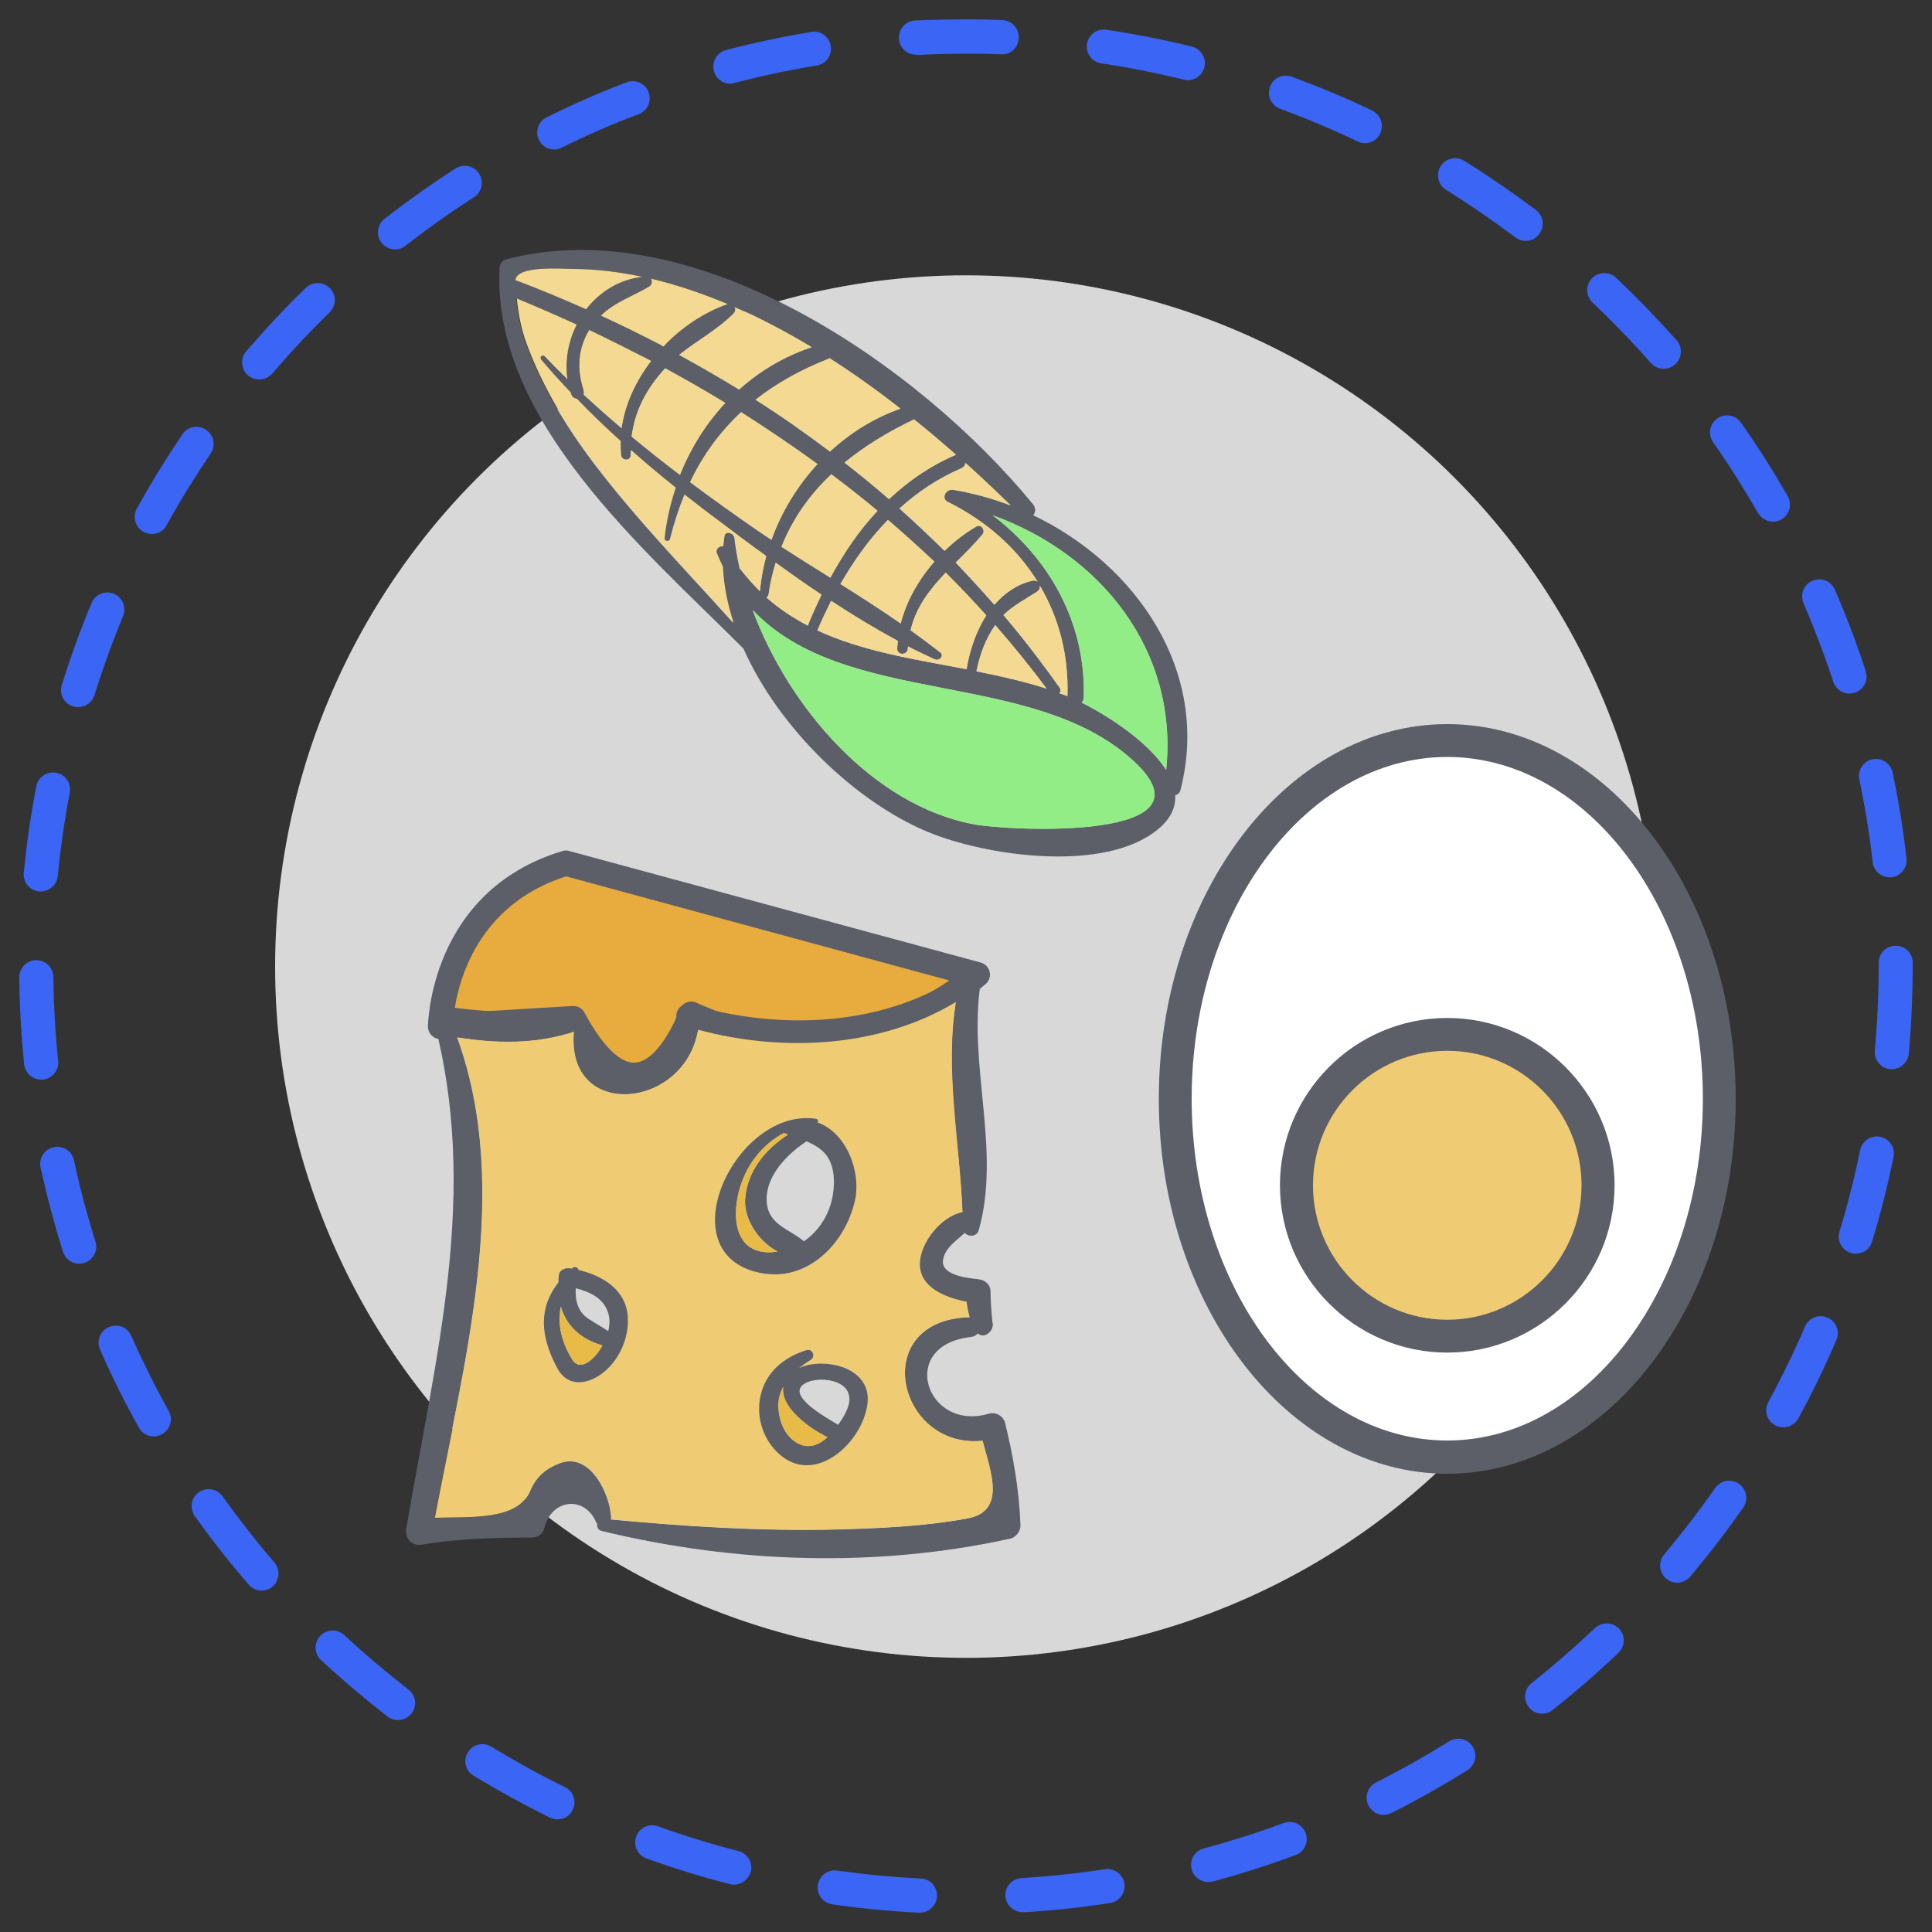 <?xml version="1.0" encoding="utf-8"?>
<!-- Generator: Adobe Illustrator 23.1.0, SVG Export Plug-In . SVG Version: 6.00 Build 0)  -->
<svg version="1.1" id="Capa_1" xmlns="http://www.w3.org/2000/svg" xmlns:xlink="http://www.w3.org/1999/xlink" x="0px" y="0px"
	 viewBox="0 0 100 100" style="enable-background:new 0 0 100 100;" xml:space="preserve">
<rect x="0" y="0" width="100" height="100" fill="#333333" stroke="none"/>
<style type="text/css">
	.st0{fill:#3B65F5;}
	.st1{fill:#D8D8D8;}
	.st2{fill:#E8AB3E;}
	.st3{fill:#5C5F68;}
	.st4{fill:#EFCC73;}
	.st5{fill:#E8BA48;}
	.st6{fill:#93ED87;}
	.st7{fill:#F3D991;}
	.st8{fill:#FFFFFF;}
</style>
<g>
	<g>
		<g>
			<g>
				<path class="st0" d="M47.61,99c-0.01,0-0.03,0-0.04,0c-1.5-0.07-3.01-0.22-4.49-0.43c-0.48-0.07-0.82-0.52-0.75-1
					s0.52-0.82,1-0.75c1.43,0.2,2.88,0.34,4.33,0.41c0.49,0.02,0.86,0.44,0.84,0.93C48.47,98.63,48.08,99,47.61,99z M52.92,98.97
					c-0.46,0-0.85-0.36-0.88-0.83c-0.03-0.49,0.34-0.9,0.83-0.93c1.44-0.09,2.9-0.24,4.32-0.46c0.48-0.07,0.93,0.26,1.01,0.74
					c0.07,0.48-0.26,0.93-0.74,1.01c-1.48,0.23-2.99,0.39-4.48,0.48C52.96,98.97,52.94,98.97,52.92,98.97z M37.99,97.55
					c-0.07,0-0.15-0.01-0.22-0.03c-1.45-0.37-2.9-0.82-4.31-1.33c-0.46-0.16-0.7-0.67-0.53-1.13c0.16-0.46,0.67-0.7,1.13-0.53
					c1.36,0.49,2.76,0.92,4.16,1.28c0.47,0.12,0.76,0.6,0.64,1.08C38.74,97.28,38.38,97.55,37.99,97.55z M62.53,97.41
					c-0.39,0-0.75-0.26-0.85-0.65c-0.13-0.47,0.15-0.96,0.62-1.08c1.4-0.38,2.79-0.82,4.14-1.32c0.46-0.17,0.97,0.06,1.14,0.52
					c0.17,0.46-0.06,0.97-0.52,1.14c-1.4,0.52-2.85,0.98-4.3,1.37C62.68,97.4,62.61,97.41,62.53,97.41z M28.86,94.17
					c-0.13,0-0.26-0.03-0.39-0.09c-1.34-0.66-2.67-1.39-3.96-2.17c-0.42-0.25-0.55-0.8-0.29-1.21c0.25-0.42,0.8-0.55,1.21-0.29
					c1.24,0.75,2.52,1.46,3.81,2.09c0.44,0.21,0.62,0.74,0.4,1.18C29.5,93.99,29.19,94.17,28.86,94.17z M71.62,93.94
					c-0.32,0-0.63-0.18-0.79-0.49c-0.22-0.44-0.04-0.97,0.39-1.19c1.29-0.65,2.57-1.37,3.79-2.13c0.42-0.26,0.96-0.13,1.22,0.28
					c0.26,0.41,0.13,0.96-0.28,1.22c-1.27,0.79-2.59,1.54-3.93,2.21C71.89,93.9,71.75,93.94,71.62,93.94z M20.6,89.03
					c-0.19,0-0.38-0.06-0.54-0.18c-1.18-0.92-2.34-1.9-3.44-2.92c-0.36-0.33-0.38-0.89-0.05-1.25c0.33-0.36,0.89-0.38,1.25-0.05
					c1.06,0.99,2.18,1.93,3.32,2.82c0.39,0.3,0.46,0.85,0.16,1.24C21.12,88.91,20.86,89.03,20.6,89.03z M79.82,88.7
					c-0.26,0-0.52-0.11-0.69-0.34c-0.3-0.38-0.24-0.94,0.14-1.24c1.13-0.9,2.24-1.86,3.28-2.85c0.35-0.33,0.91-0.32,1.25,0.03
					c0.34,0.35,0.32,0.91-0.03,1.25c-1.08,1.03-2.23,2.03-3.41,2.96C80.21,88.64,80.01,88.7,79.82,88.7z M13.54,82.33
					c-0.25,0-0.49-0.1-0.67-0.31c-0.98-1.14-1.92-2.33-2.79-3.55c-0.28-0.4-0.19-0.95,0.21-1.23c0.4-0.28,0.95-0.19,1.23,0.21
					c0.84,1.17,1.74,2.33,2.68,3.42c0.32,0.37,0.28,0.93-0.09,1.25C13.94,82.26,13.74,82.33,13.54,82.33z M86.81,81.92
					c-0.2,0-0.4-0.07-0.57-0.21c-0.37-0.31-0.42-0.87-0.11-1.24c0.93-1.11,1.82-2.27,2.65-3.45c0.28-0.4,0.83-0.5,1.23-0.22
					c0.4,0.28,0.5,0.83,0.22,1.23c-0.86,1.23-1.78,2.43-2.75,3.58C87.31,81.81,87.06,81.92,86.81,81.92z M7.96,74.35
					c-0.31,0-0.61-0.16-0.77-0.45c-0.73-1.31-1.41-2.67-2.01-4.04c-0.2-0.45,0-0.97,0.45-1.17c0.45-0.2,0.97,0,1.16,0.45
					c0.59,1.32,1.24,2.63,1.94,3.89c0.24,0.43,0.09,0.96-0.34,1.2C8.25,74.31,8.1,74.35,7.96,74.35z M92.3,73.88
					c-0.14,0-0.29-0.03-0.42-0.11c-0.43-0.23-0.59-0.77-0.35-1.2c0.69-1.27,1.33-2.59,1.9-3.91c0.19-0.45,0.71-0.66,1.16-0.46
					c0.45,0.19,0.66,0.71,0.46,1.16c-0.59,1.38-1.25,2.74-1.97,4.06C92.92,73.71,92.61,73.88,92.3,73.88z M4.1,65.41
					c-0.38,0-0.72-0.24-0.84-0.62c-0.45-1.43-0.84-2.9-1.16-4.36c-0.1-0.48,0.2-0.95,0.68-1.05c0.48-0.11,0.95,0.2,1.05,0.68
					c0.3,1.41,0.68,2.83,1.11,4.2c0.15,0.46-0.11,0.96-0.58,1.11C4.28,65.4,4.19,65.41,4.1,65.41z M96.06,64.89
					c-0.08,0-0.17-0.01-0.26-0.04c-0.47-0.14-0.73-0.63-0.59-1.1c0.42-1.38,0.78-2.8,1.07-4.22c0.1-0.48,0.57-0.79,1.04-0.69
					c0.48,0.1,0.79,0.56,0.69,1.04c-0.3,1.47-0.67,2.94-1.11,4.38C96.79,64.65,96.44,64.89,96.06,64.89z M2.13,55.88
					c-0.45,0-0.83-0.34-0.88-0.79c-0.15-1.48-0.24-3-0.25-4.5c-0.01-0.49,0.39-0.89,0.87-0.89c0,0,0.01,0,0.01,0
					c0.48,0,0.88,0.39,0.88,0.87c0.02,1.45,0.1,2.91,0.25,4.34c0.05,0.48-0.3,0.92-0.79,0.97C2.19,55.88,2.16,55.88,2.13,55.88z
					 M97.92,55.34c-0.03,0-0.05,0-0.08,0c-0.49-0.04-0.84-0.47-0.8-0.96c0.13-1.44,0.2-2.9,0.2-4.35l0-0.2
					c0-0.49,0.39-0.88,0.88-0.88S99,49.34,99,49.83l0,0.19c0,1.51-0.07,3.03-0.2,4.52C98.75,54.99,98.37,55.34,97.92,55.34z
					 M2.11,46.14c-0.03,0-0.06,0-0.09,0c-0.49-0.05-0.84-0.48-0.79-0.97c0.15-1.5,0.36-3,0.65-4.47c0.09-0.48,0.55-0.79,1.03-0.7
					c0.48,0.09,0.79,0.55,0.7,1.03c-0.27,1.41-0.48,2.86-0.62,4.3C2.95,45.8,2.56,46.14,2.11,46.14z M97.81,45.41
					c-0.44,0-0.83-0.33-0.88-0.78c-0.16-1.44-0.4-2.88-0.69-4.29c-0.1-0.48,0.21-0.95,0.68-1.04c0.47-0.1,0.94,0.21,1.04,0.68
					c0.31,1.46,0.55,2.96,0.72,4.45c0.06,0.48-0.29,0.92-0.78,0.98C97.87,45.4,97.84,45.41,97.81,45.41z M4.04,36.6
					c-0.09,0-0.18-0.01-0.26-0.04c-0.47-0.14-0.73-0.64-0.58-1.11c0.45-1.43,0.96-2.86,1.54-4.24c0.19-0.45,0.7-0.66,1.15-0.48
					c0.45,0.19,0.66,0.7,0.48,1.16c-0.55,1.33-1.05,2.71-1.48,4.09C4.77,36.36,4.42,36.6,4.04,36.6z M95.73,35.9
					c-0.37,0-0.72-0.24-0.84-0.61c-0.45-1.37-0.97-2.74-1.54-4.07c-0.19-0.45,0.01-0.97,0.46-1.16c0.45-0.19,0.97,0.01,1.16,0.46
					c0.6,1.38,1.14,2.8,1.6,4.22c0.15,0.46-0.1,0.96-0.56,1.11C95.91,35.88,95.82,35.9,95.73,35.9z M7.86,27.64
					c-0.14,0-0.29-0.04-0.43-0.11c-0.43-0.24-0.58-0.77-0.35-1.2c0.72-1.31,1.52-2.6,2.36-3.85c0.27-0.4,0.82-0.51,1.23-0.23
					c0.4,0.27,0.51,0.82,0.23,1.23c-0.81,1.2-1.58,2.44-2.28,3.71C8.48,27.48,8.17,27.64,7.86,27.64z M91.77,27
					c-0.31,0-0.6-0.16-0.77-0.44c-0.72-1.25-1.5-2.49-2.33-3.67c-0.28-0.4-0.18-0.95,0.21-1.23c0.4-0.28,0.95-0.18,1.23,0.21
					c0.86,1.23,1.68,2.51,2.42,3.81c0.24,0.42,0.1,0.96-0.33,1.21C92.07,26.97,91.92,27,91.77,27z M13.41,19.64
					c-0.2,0-0.41-0.07-0.57-0.21c-0.37-0.32-0.41-0.87-0.1-1.24c0.98-1.14,2.01-2.25,3.09-3.29c0.35-0.34,0.91-0.33,1.25,0.02
					c0.34,0.35,0.33,0.91-0.02,1.25c-1.03,1-2.03,2.07-2.97,3.17C13.91,19.54,13.66,19.64,13.41,19.64z M86.11,19.09
					c-0.24,0-0.49-0.1-0.66-0.3c-0.96-1.09-1.98-2.14-3.02-3.13c-0.35-0.33-0.37-0.89-0.04-1.25c0.34-0.35,0.89-0.37,1.25-0.04
					c1.08,1.02,2.14,2.12,3.14,3.24c0.32,0.37,0.29,0.92-0.08,1.25C86.52,19.02,86.32,19.09,86.11,19.09z M20.45,12.91
					c-0.26,0-0.52-0.12-0.7-0.34c-0.3-0.38-0.23-0.94,0.15-1.24c1.18-0.92,2.42-1.8,3.68-2.61C24,8.46,24.54,8.58,24.8,8.99
					c0.26,0.41,0.14,0.96-0.27,1.22c-1.22,0.78-2.41,1.63-3.55,2.51C20.83,12.85,20.64,12.91,20.45,12.91z M78.97,12.47
					c-0.19,0-0.37-0.06-0.53-0.18c-1.16-0.87-2.36-1.7-3.59-2.46c-0.41-0.26-0.54-0.8-0.29-1.22c0.26-0.41,0.8-0.55,1.22-0.29
					c1.27,0.79,2.52,1.65,3.72,2.55c0.39,0.29,0.47,0.85,0.17,1.24C79.5,12.35,79.24,12.47,78.97,12.47z M28.69,7.74
					c-0.33,0-0.64-0.18-0.79-0.49c-0.22-0.44-0.04-0.97,0.4-1.18c1.34-0.67,2.73-1.28,4.13-1.81c0.46-0.17,0.97,0.05,1.14,0.51
					c0.17,0.45-0.05,0.97-0.51,1.14C31.71,6.41,30.37,7,29.08,7.64C28.95,7.71,28.82,7.74,28.69,7.74z M70.65,7.41
					c-0.13,0-0.26-0.03-0.38-0.09c-1.3-0.62-2.65-1.19-4.01-1.69c-0.46-0.17-0.69-0.67-0.53-1.13s0.67-0.7,1.13-0.53
					c1.41,0.52,2.81,1.1,4.16,1.75c0.44,0.21,0.63,0.74,0.42,1.18C71.3,7.23,70.98,7.41,70.65,7.41z M37.8,4.33
					c-0.39,0-0.75-0.26-0.85-0.66c-0.12-0.47,0.16-0.96,0.63-1.08c1.45-0.38,2.93-0.69,4.41-0.94C42.47,1.56,42.92,1.9,43,2.38
					c0.08,0.48-0.25,0.94-0.73,1.01c-1.42,0.23-2.86,0.54-4.25,0.9C37.95,4.32,37.87,4.33,37.8,4.33z M61.48,4.15
					c-0.07,0-0.14-0.01-0.21-0.03c-1.4-0.34-2.84-0.63-4.27-0.84c-0.48-0.07-0.81-0.52-0.74-1c0.07-0.48,0.52-0.81,1-0.74
					c1.48,0.22,2.97,0.51,4.43,0.87c0.47,0.12,0.76,0.59,0.65,1.07C62.24,3.88,61.88,4.15,61.48,4.15z M47.41,2.83
					c-0.47,0-0.86-0.36-0.88-0.84c-0.03-0.49,0.35-0.9,0.83-0.93C48.25,1.02,49.13,1.01,50,1c0.63,0,1.25,0.01,1.88,0.04
					c0.49,0.02,0.87,0.43,0.85,0.92c-0.02,0.49-0.41,0.89-0.92,0.85c-0.62-0.02-1.24-0.04-1.86-0.03c-0.82,0-1.66,0.02-2.49,0.07
					C47.45,2.83,47.43,2.83,47.41,2.83z"/>
			</g>
			<ellipse class="st1" cx="50" cy="50.03" rx="35.76" ry="35.78"/>
		</g>
		<g>
			<g>
				<g>
					<path class="st2" d="M29.29,44.68l21.29,5.77c0,0-6.34,5.93-14.79,2.03c0,0-2.47,6.97-6.11,0.23l-6.89,0.42
						C22.79,53.14,22.79,46.63,29.29,44.68z"/>
				</g>
				<g>
					<path class="st3" d="M32.81,56.3c-1.23,0-2.37-0.96-3.5-2.91l-6.48,0.39c-0.18,0.01-0.35-0.05-0.48-0.18
						c-0.13-0.12-0.2-0.29-0.2-0.47c0-0.07,0.08-7.01,6.96-9.08c0.12-0.04,0.24-0.04,0.36,0l21.29,5.77
						c0.23,0.06,0.4,0.24,0.46,0.47c0.06,0.23-0.01,0.47-0.19,0.63c-0.07,0.06-6.45,5.89-14.89,2.41c-0.47,1.01-1.52,2.83-3.14,2.95
						C32.93,56.3,32.87,56.3,32.81,56.3z M29.68,52.07c0.24,0,0.46,0.13,0.57,0.34c0.93,1.73,1.87,2.66,2.64,2.59
						c1.1-0.08,2.04-2.05,2.28-2.73c0.06-0.17,0.19-0.31,0.36-0.38c0.17-0.07,0.36-0.07,0.52,0.01c6.08,2.81,11.05,0.24,13.09-1.15
						L29.3,45.36c-4.6,1.47-5.59,5.46-5.8,7.08l6.14-0.37C29.65,52.07,29.66,52.07,29.68,52.07z"/>
				</g>
			</g>
			<g>
				<path class="st3" d="M52.82,78.94c0.01,0.31-0.23,0.63-0.53,0.7c-6.97,1.53-14.26,1.27-21.16-0.4
					c-0.18-0.05-0.24-0.21-0.22-0.37c-0.02-0.03-0.05-0.05-0.06-0.09c-0.6-1.39-2.32-1.2-2.68,0.33c-0.06,0.28-0.34,0.47-0.62,0.47
					c-1.91,0.01-3.8,0.05-5.69,0.37c-0.53,0.09-0.92-0.3-0.83-0.83c1.51-8.97,3.83-17.43,1.38-26.46c-0.1-0.38,0.42-0.65,0.65-0.38
					c0.12-0.09,0.27-0.14,0.45-0.12c2.2,0.29,4.39,0.26,6.59,0.42c0.27,0.03,0.37,0.25,0.31,0.44c0.03,0.04,0.06,0.09,0.08,0.16
					c0.92,3.32,4.57,2.98,4.52-0.62c-0.01-0.38,0.38-0.68,0.75-0.57c4.64,1.38,10.19,1.17,14.23-1.72c0.42-0.3,0.84,0.2,0.77,0.6
					c-0.67,4.24,1.07,8.67-0.1,12.8c-0.1,0.35-0.53,0.37-0.72,0.14c-0.44,0.41-0.99,0.75-1.12,1.35c-0.19,0.85,1.26,0.99,1.81,1.05
					c0.34,0.04,0.64,0.26,0.64,0.64c0,0.54,0.05,1.07,0.1,1.6c0.02,0.06,0.03,0.12,0.01,0.18c0,0,0,0,0,0.01
					c-0.05,0.33-0.45,0.65-0.77,0.38c-0.08,0.09-0.19,0.16-0.34,0.18c-3.85,0.42-2.33,4.94,0.92,3.97c0.35-0.1,0.74,0.12,0.83,0.47
					C52.45,75.38,52.75,77.13,52.82,78.94z M50.06,78.6c2.01-0.37,1.24-2.35,0.79-4.02c-4.43,0.45-5.93-6.25-0.67-6.4
					c-0.07-0.26-0.12-0.52-0.16-0.79c-1.06-0.21-2.43-0.72-2.42-1.96c0.01-1.1,1.09-2.44,2.16-2.68c0.01-0.01,0.03-0.01,0.05-0.01
					c-0.14-3.56-0.93-7.35-0.34-10.87c-3.93,2.37-8.95,2.62-13.34,1.44c-0.69,4.14-6.86,4.71-6.43,0.1
					c-1.94,0.65-4.02,0.62-6.04,0.29c2.87,7.87,0.32,16.88-1.16,24.87c1.86-0.06,4.29,0.16,4.94-1.41c0.31-0.73,0.82-1.15,1.53-1.42
					c1.6-0.61,2.63,1.67,2.66,2.83c0,0.03-0.01,0.06-0.01,0.08c3.83,0.36,7.75,0.61,11.6,0.52C45.51,79.11,47.81,79.01,50.06,78.6z"
					/>
				<path class="st4" d="M50.86,74.57c0.45,1.68,1.22,3.65-0.79,4.02c-2.25,0.41-4.56,0.51-6.84,0.57
					c-3.85,0.09-7.77-0.16-11.6-0.52c0.01-0.03,0.01-0.05,0.01-0.08c-0.03-1.16-1.06-3.44-2.66-2.83c-0.71,0.27-1.23,0.69-1.53,1.42
					c-0.65,1.57-3.08,1.35-4.94,1.41c1.49-7.99,4.03-17,1.16-24.87c2.01,0.33,4.09,0.36,6.04-0.29c-0.43,4.61,5.74,4.04,6.43-0.1
					c4.39,1.18,9.42,0.93,13.34-1.44c-0.58,3.52,0.2,7.31,0.34,10.87c-0.01,0-0.03,0-0.05,0.01c-1.07,0.23-2.15,1.58-2.16,2.68
					c-0.01,1.24,1.36,1.75,2.42,1.96c0.03,0.27,0.08,0.53,0.16,0.79C44.92,68.32,46.43,75.02,50.86,74.57z M44.9,72.65
					c0.2-1.61-1.53-2.22-2.84-2.05c-0.23,0.03-0.47,0.1-0.69,0.2c0.19-0.16,0.4-0.3,0.6-0.42c0.27-0.16,0.09-0.6-0.21-0.51
					c-1.23,0.38-2.22,1.22-2.42,2.55c-0.17,1.05,0.21,2.14,1.01,2.84C42.21,76.92,44.66,74.64,44.9,72.65z M44.25,62.15
					c0.34-1.55-0.47-3.54-1.93-4.05c0.04-0.07,0.03-0.17-0.07-0.19c-4.16-0.64-7.79,7.01-2.88,7.98
					C41.8,66.37,43.75,64.36,44.25,62.15z M31.28,71c0.82-0.67,1.31-1.86,1.21-2.91c-0.13-1.38-1.34-2.07-2.56-2.36
					c-0.01-0.12-0.19-0.2-0.29-0.11c-0.02,0.01-0.03,0.03-0.05,0.04c-0.03,0-0.05-0.01-0.08-0.01c-0.23-0.04-0.55,0.06-0.59,0.33
					c-0.02,0.14-0.02,0.27-0.03,0.4c-1.03,1.31-0.95,2.77-0.06,4.43C29.4,71.86,30.48,71.65,31.28,71z"/>
				<path class="st3" d="M42.06,70.61c1.31-0.18,3.04,0.44,2.84,2.05c-0.24,1.98-2.69,4.27-4.56,2.61c-0.79-0.7-1.18-1.79-1.01-2.84
					c0.21-1.33,1.19-2.17,2.42-2.55c0.31-0.09,0.48,0.34,0.21,0.51c-0.21,0.12-0.41,0.27-0.6,0.42
					C41.59,70.7,41.84,70.64,42.06,70.61z M43.43,73.68c0.3-0.44,0.69-1.05,0.47-1.6c-0.29-0.72-1.6-0.81-2.19-0.5
					c-1.14,0.59,1.03,1.78,1.68,2.17C43.4,73.71,43.41,73.7,43.43,73.68z M41.34,74.73c0.57,0.27,1.08,0.04,1.49-0.34
					c-0.57-0.28-1.13-0.66-1.57-1.09c-0.42-0.4-0.81-0.95-0.72-1.52c-0.16,0.31-0.27,0.65-0.25,1.03
					C40.31,73.55,40.63,74.39,41.34,74.73z"/>
				<path class="st3" d="M42.32,58.1c1.46,0.51,2.27,2.5,1.93,4.05c-0.5,2.21-2.45,4.22-4.88,3.74c-4.91-0.97-1.28-8.62,2.88-7.98
					C42.34,57.93,42.36,58.03,42.32,58.1z M43.11,61.84c0.12-0.75,0.08-1.7-0.52-2.25c-0.27-0.24-0.56-0.4-0.86-0.52
					c-0.01,0.02-0.03,0.04-0.05,0.05c-0.94,0.63-2,1.71-2,2.94c0.01,1.34,1.12,1.5,1.93,2.19C42.39,63.72,42.95,62.84,43.11,61.84z
					 M40.78,58.73c-0.06-0.03-0.12-0.05-0.18-0.08c-0.01,0-0.01-0.01-0.01-0.01c-1.1,0.57-1.92,1.59-2.29,2.85
					c-0.4,1.33-0.36,3.3,1.49,3.33c0.16,0,0.31-0.02,0.46-0.04c-0.98-0.51-1.75-1.68-1.68-2.71C38.67,60.62,39.61,59.49,40.78,58.73
					z"/>
				<path class="st5" d="M42.83,74.39c-0.42,0.38-0.93,0.61-1.49,0.34c-0.7-0.34-1.03-1.18-1.05-1.92
					c-0.01-0.38,0.09-0.72,0.25-1.03c-0.08,0.57,0.31,1.12,0.72,1.52C41.7,73.73,42.26,74.11,42.83,74.39z"/>
				<path class="st5" d="M40.6,58.65c0.06,0.03,0.12,0.05,0.18,0.08c-1.17,0.76-2.11,1.89-2.22,3.34c-0.08,1.03,0.7,2.2,1.68,2.71
					c-0.15,0.02-0.3,0.04-0.46,0.04c-1.85-0.03-1.88-2-1.49-3.33c0.38-1.25,1.2-2.28,2.29-2.85C40.59,58.64,40.59,58.65,40.6,58.65z
					"/>
				<path class="st3" d="M32.49,68.09c0.1,1.05-0.39,2.24-1.21,2.91c-0.8,0.66-1.88,0.86-2.44-0.19c-0.89-1.66-0.97-3.11,0.06-4.43
					c0.01-0.13,0.01-0.26,0.03-0.4c0.04-0.27,0.36-0.37,0.59-0.33c0.03,0.01,0.05,0.01,0.08,0.01c0.01-0.01,0.03-0.03,0.05-0.04
					c0.1-0.09,0.28-0.01,0.29,0.11C31.15,66.02,32.36,66.71,32.49,68.09z M31.48,68.9c0.08-0.32,0.1-0.65-0.01-0.97
					c-0.25-0.75-0.95-1.07-1.67-1.25c-0.03,0.61,0.09,1.21,0.66,1.58C30.8,68.49,31.16,68.68,31.48,68.9z M31.01,69.92
					c0.06-0.09,0.12-0.18,0.17-0.28c-1.15-0.33-1.87-1.04-2.15-2.01c-0.18,0.88,0,1.76,0.58,2.72C30,71.02,30.71,70.37,31.01,69.92z
					"/>
				<path class="st5" d="M31.18,69.64c-0.05,0.1-0.11,0.19-0.17,0.28c-0.3,0.45-1.01,1.1-1.4,0.44c-0.58-0.96-0.75-1.85-0.58-2.72
					C29.31,68.6,30.03,69.31,31.18,69.64z"/>
			</g>
		</g>
		<g>
			<path class="st3" d="M53.48,26.67c5.31,2.54,9.18,8.07,7.63,14.19c-0.04,0.18-0.15,0.27-0.28,0.3c0.03,0.61-0.22,1.21-0.89,1.76
				c-2.76,2.29-8.93,1.39-11.94,0.13c-3.68-1.54-7.66-5.3-9.52-9.48c-5.08-5.09-13.04-11.83-12.62-19.71
				c0.01-0.2,0.13-0.38,0.32-0.43c9.76-2.58,21.39,5.48,27.28,12.66C53.63,26.3,53.6,26.52,53.48,26.67z M60.36,39.85
				c0.64-6.18-3.39-11.17-8.98-13.18c2.94,2.24,4.83,5.58,4.72,9.42c0,0.12-0.05,0.21-0.11,0.27
				C57.37,37.06,59.43,38.39,60.36,39.85z M50.37,42.66c1.89,0.36,12.8,0.89,8.31-3.26c-5.22-4.83-14.92-2.73-19.73-7.83
				C40.85,36.67,45.2,41.67,50.37,42.66z M55.25,36.03c0.07-2.11-0.44-4.06-1.43-5.72c0.02,0.11-0.02,0.24-0.14,0.32
				c-0.6,0.39-1.23,0.71-1.74,1.21c1.02,1.2,1.98,2.45,2.9,3.75c0.08,0.11,0.06,0.22,0,0.3C54.98,35.94,55.11,35.98,55.25,36.03
				L55.25,36.03z M53.44,30.05c0.11-0.03,0.2,0.01,0.27,0.06c-1.07-1.74-2.67-3.15-4.66-4.13c-0.38-0.18-0.1-0.68,0.26-0.63
				c1.02,0.17,2.02,0.44,2.99,0.81c-0.74-0.72-1.52-1.46-2.34-2.2c-0.01,0.11-0.06,0.2-0.19,0.27c-1.21,0.52-2.28,1.23-3.22,2.09
				c0.79,0.71,1.57,1.44,2.33,2.19c0.5-0.49,1.06-0.92,1.63-1.25c0.27-0.17,0.52,0.2,0.32,0.42c-0.44,0.52-0.91,0.98-1.37,1.44
				c0.68,0.71,1.35,1.44,2,2.18C51.99,30.7,52.64,30.24,53.44,30.05z M54.17,35.64c-0.85-1.14-1.74-2.23-2.66-3.29
				c-0.5,0.71-0.79,1.51-0.97,2.37c0,0.01-0.01,0.01-0.01,0.02C51.78,34.99,53,35.26,54.17,35.64z M50.04,34.58
				c0.15-0.91,0.48-1.9,1.01-2.73c-0.68-0.76-1.38-1.49-2.1-2.21c-0.82,0.86-1.53,1.76-1.82,2.98c0.52,0.38,1.04,0.76,1.54,1.15
				c0.22,0.18-0.06,0.46-0.28,0.36c-0.46-0.21-0.93-0.44-1.39-0.67c-0.01,0.04-0.01,0.08-0.01,0.11c-0.02,0.36-0.56,0.36-0.55,0
				c0.01-0.13,0.02-0.27,0.03-0.4c-1.17-0.63-2.32-1.32-3.45-2.07c-0.25,0.5-0.5,1.01-0.71,1.53c2.34,1.09,5.05,1.5,7.73,2.01
				C50.04,34.63,50.04,34.61,50.04,34.58z M49.39,23.57c0.04-0.01,0.07-0.02,0.1-0.03c-0.71-0.62-1.43-1.24-2.19-1.84
				c-0.01,0.01-0.02,0.02-0.04,0.03c-1.3,0.62-2.5,1.35-3.55,2.21c0.78,0.61,1.55,1.24,2.3,1.89
				C46.99,24.91,48.11,24.13,49.39,23.57z M48.36,29.07c-0.78-0.74-1.58-1.46-2.4-2.16c-0.96,0.98-1.77,2.11-2.46,3.32
				c1.06,0.66,2.1,1.34,3.12,2.04C46.92,31.1,47.55,30,48.36,29.07z M45.42,26.44c-0.78-0.65-1.58-1.28-2.39-1.89
				c-1.11,1.05-2,2.29-2.58,3.75c0.83,0.54,1.68,1.07,2.53,1.6C43.66,28.64,44.46,27.46,45.42,26.44z M46.61,21.15
				c-1.18-0.92-2.4-1.8-3.67-2.61c-0.01,0.01-0.03,0.02-0.04,0.03c-1.44,0.57-2.69,1.27-3.78,2.12c1.32,0.84,2.6,1.74,3.85,2.68
				C44.01,22.4,45.25,21.63,46.61,21.15z M41.81,32.38c0.22-0.54,0.46-1.07,0.71-1.6c-0.8-0.53-1.59-1.09-2.37-1.65
				c-0.16,0.52-0.29,1.07-0.37,1.65c-0.01,0.07-0.05,0.12-0.11,0.15C40.33,31.51,41.05,31.98,41.81,32.38z M39.93,27.94
				c0.52-1.45,1.34-2.79,2.38-3.92c-1.28-0.94-2.61-1.83-3.95-2.68c-1.09,1.02-1.97,2.21-2.64,3.62c1.14,0.85,2.3,1.68,3.47,2.49
				C39.43,27.61,39.68,27.78,39.93,27.94z M39.33,30.6c0.06-0.61,0.17-1.22,0.33-1.82c-0.85-0.61-1.68-1.23-2.5-1.84
				c-0.58-0.43-1.16-0.88-1.74-1.33c-0.29,0.71-0.54,1.47-0.74,2.28c-0.04,0.17-0.33,0.14-0.31-0.04c0.1-0.9,0.3-1.77,0.58-2.61
				c-0.79-0.62-1.55-1.27-2.3-1.93c0,0.08-0.01,0.15-0.01,0.23c0.01,0.34-0.49,0.33-0.52,0c-0.02-0.24-0.03-0.47-0.02-0.71
				c-0.78-0.71-1.54-1.43-2.27-2.19c-0.12-0.01-0.24-0.08-0.29-0.23c-0.01-0.03-0.02-0.06-0.03-0.1c-0.52-0.55-1.04-1.11-1.53-1.7
				c-0.1-0.12,0.06-0.29,0.17-0.17c0.39,0.41,0.79,0.8,1.19,1.2c-0.14-0.97,0.04-1.97,0.48-2.84c-1.03-0.46-2.06-0.92-3.1-1.35
				c0.08,0.81,0.24,1.62,0.52,2.38c0.83,2.23,2.07,4.27,3.5,6.16c2.21,2.91,4.76,5.53,7.2,8.24c-0.31-0.96-0.51-1.93-0.55-2.9
				c-0.11-0.22-0.21-0.45-0.31-0.69c-0.09-0.22,0.13-0.39,0.33-0.37c0.01-0.17,0.03-0.34,0.06-0.5c0.04-0.33,0.51-0.2,0.54,0.08
				c0.06,0.52,0.15,1.04,0.27,1.57C38.63,29.85,38.97,30.24,39.33,30.6z M42.01,17.97c-1.3-0.78-2.63-1.49-3.99-2.08
				c0.05,0.11,0.04,0.24-0.05,0.34c-0.82,0.84-1.89,1.39-2.81,2.14c1.05,0.57,2.08,1.17,3.1,1.79
				C39.32,19.21,40.58,18.45,42.01,17.97z M37.54,20.85c-1.02-0.62-2.07-1.22-3.11-1.79c-0.95,1.04-1.56,2.18-1.73,3.53
				c0.82,0.67,1.65,1.34,2.5,1.98C35.75,23.19,36.54,21.92,37.54,20.85z M34.34,17.93c0.95-0.99,2.11-1.77,3.33-2.19
				c-1.31-0.55-2.64-1-3.98-1.32c0.08,0.13,0.06,0.32-0.09,0.41c-0.85,0.51-1.78,0.81-2.5,1.51C32.2,16.85,33.28,17.38,34.34,17.93z
				 M32.17,22.16c0.18-1.24,0.73-2.44,1.53-3.47c-1.06-0.55-2.12-1.09-3.2-1.59c-0.58,0.95-0.66,2-0.29,3.14
				c0.03,0.07,0.02,0.13,0,0.19C30.85,21.01,31.5,21.6,32.17,22.16z M30.35,16.01c0.7-0.9,1.7-1.55,2.92-1.68
				c-1.19-0.25-2.38-0.39-3.57-0.41c-0.55-0.01-2.98-0.22-3.01,0.6c0.03,0.01,0.05,0,0.08,0.01C27.98,14.99,29.17,15.49,30.35,16.01
				z"/>
			<path class="st6" d="M51.38,26.67c5.59,2.02,9.62,7,8.98,13.18c-0.93-1.46-2.99-2.79-4.38-3.48c0.06-0.06,0.11-0.15,0.11-0.27
				C56.21,32.24,54.31,28.9,51.38,26.67z"/>
			<path class="st6" d="M58.69,39.4c4.49,4.15-6.42,3.62-8.31,3.26c-5.17-0.99-9.53-5.98-11.41-11.08
				C43.77,36.67,53.46,34.58,58.69,39.4z"/>
			<path class="st7" d="M53.82,30.31c0.99,1.67,1.5,3.61,1.43,5.72h-0.01c-0.13-0.06-0.27-0.1-0.4-0.15c0.06-0.08,0.08-0.18,0-0.3
				c-0.92-1.3-1.88-2.55-2.9-3.75c0.51-0.5,1.13-0.82,1.74-1.21C53.8,30.54,53.84,30.42,53.82,30.31z"/>
			<path class="st7" d="M53.71,30.12c-0.07-0.06-0.16-0.09-0.27-0.06c-0.8,0.18-1.45,0.64-1.96,1.24c-0.65-0.74-1.32-1.48-2-2.18
				c0.46-0.46,0.93-0.92,1.37-1.44c0.2-0.22-0.05-0.59-0.32-0.42c-0.58,0.34-1.13,0.76-1.63,1.25c-0.76-0.75-1.53-1.48-2.33-2.19
				c0.94-0.85,2-1.56,3.22-2.09c0.13-0.06,0.18-0.16,0.19-0.27c0.82,0.74,1.6,1.48,2.34,2.2c-0.97-0.37-1.97-0.64-2.99-0.81
				c-0.36-0.05-0.64,0.45-0.26,0.63C51.04,26.96,52.64,28.38,53.71,30.12z"/>
			<path class="st7" d="M51.52,32.36c0.92,1.06,1.81,2.15,2.66,3.29c-1.18-0.38-2.4-0.65-3.63-0.9c0-0.01,0.01-0.01,0.01-0.02
				C50.73,33.87,51.02,33.07,51.52,32.36z"/>
			<path class="st7" d="M51.05,31.85c-0.53,0.83-0.86,1.82-1.01,2.73c-0.01,0.03,0,0.04,0,0.06c-2.68-0.51-5.4-0.92-7.73-2.01
				c0.22-0.52,0.46-1.02,0.71-1.53c1.13,0.74,2.28,1.44,3.45,2.07c-0.01,0.13-0.03,0.27-0.03,0.4c-0.01,0.36,0.53,0.36,0.55,0
				c0-0.04,0.01-0.08,0.01-0.11c0.46,0.24,0.92,0.46,1.39,0.67c0.22,0.1,0.5-0.18,0.28-0.36c-0.5-0.39-1.02-0.78-1.54-1.15
				c0.29-1.21,1-2.12,1.82-2.98C49.68,30.36,50.37,31.1,51.05,31.85z"/>
			<path class="st7" d="M49.49,23.55c-0.03,0.01-0.06,0.01-0.1,0.03c-1.28,0.56-2.4,1.34-3.37,2.26c-0.75-0.65-1.52-1.28-2.3-1.89
				c1.05-0.86,2.25-1.59,3.55-2.21c0.02-0.01,0.03-0.02,0.04-0.03C48.06,22.31,48.79,22.93,49.49,23.55z"/>
			<path class="st7" d="M45.96,26.91c0.81,0.7,1.61,1.42,2.4,2.16c-0.81,0.93-1.44,2.03-1.74,3.2c-1.02-0.71-2.07-1.38-3.12-2.04
				C44.2,29.02,45,27.89,45.96,26.91z"/>
			<path class="st7" d="M43.03,24.55c0.81,0.61,1.61,1.23,2.39,1.89c-0.96,1.02-1.76,2.21-2.44,3.46c-0.85-0.53-1.7-1.06-2.53-1.6
				C41.03,26.84,41.91,25.6,43.03,24.55z"/>
			<path class="st7" d="M42.93,18.54c1.27,0.81,2.5,1.69,3.67,2.61c-1.36,0.48-2.59,1.25-3.65,2.22c-1.25-0.94-2.52-1.84-3.85-2.68
				c1.08-0.85,2.33-1.55,3.78-2.12C42.91,18.56,42.92,18.55,42.93,18.54z"/>
			<path class="st7" d="M42.52,30.78c-0.25,0.53-0.5,1.06-0.71,1.6c-0.76-0.4-1.48-0.87-2.14-1.46c0.06-0.03,0.1-0.08,0.11-0.15
				c0.08-0.58,0.21-1.13,0.37-1.65C40.93,29.69,41.72,30.25,42.52,30.78z"/>
			<path class="st7" d="M42.31,24.02c-1.04,1.13-1.86,2.47-2.38,3.92c-0.25-0.17-0.5-0.33-0.74-0.5c-1.17-0.81-2.33-1.63-3.47-2.49
				c0.67-1.41,1.55-2.6,2.64-3.62C39.7,22.19,41.03,23.08,42.31,24.02z"/>
			<path class="st7" d="M39.66,28.78c-0.16,0.6-0.27,1.21-0.33,1.82c-0.36-0.36-0.7-0.74-1.02-1.18c-0.12-0.53-0.22-1.06-0.27-1.57
				c-0.03-0.28-0.5-0.41-0.54-0.08c-0.03,0.17-0.04,0.34-0.06,0.5c-0.2-0.02-0.42,0.15-0.33,0.37c0.1,0.24,0.2,0.47,0.31,0.69
				c0.04,0.97,0.24,1.94,0.55,2.9c-2.44-2.72-4.99-5.33-7.2-8.24c-1.44-1.9-2.67-3.93-3.5-6.16c-0.29-0.77-0.44-1.57-0.52-2.38
				c1.04,0.43,2.07,0.88,3.1,1.35c-0.44,0.87-0.62,1.87-0.48,2.84c-0.4-0.39-0.8-0.79-1.19-1.2c-0.11-0.11-0.27,0.05-0.17,0.17
				c0.49,0.59,1,1.14,1.53,1.7c0.01,0.03,0.01,0.06,0.03,0.1c0.05,0.15,0.17,0.22,0.29,0.23c0.73,0.76,1.49,1.49,2.27,2.19
				c-0.01,0.24,0,0.48,0.02,0.71c0.03,0.33,0.53,0.34,0.52,0c0-0.08,0.01-0.15,0.01-0.23c0.75,0.66,1.51,1.3,2.3,1.93
				c-0.28,0.83-0.48,1.7-0.58,2.61c-0.02,0.18,0.27,0.21,0.31,0.04c0.2-0.81,0.44-1.56,0.74-2.28c0.58,0.45,1.15,0.9,1.74,1.33
				C37.98,27.54,38.81,28.17,39.66,28.78z"/>
			<path class="st7" d="M38.02,15.89c1.36,0.59,2.69,1.3,3.99,2.08c-1.43,0.48-2.69,1.23-3.76,2.19c-1.02-0.62-2.05-1.22-3.1-1.79
				c0.92-0.74,1.99-1.3,2.81-2.14C38.06,16.13,38.07,16,38.02,15.89z"/>
			<path class="st7" d="M34.43,19.07c1.05,0.57,2.09,1.16,3.11,1.79c-1,1.07-1.79,2.33-2.35,3.72c-0.85-0.64-1.68-1.3-2.5-1.98
				C32.86,21.25,33.47,20.1,34.43,19.07z"/>
			<path class="st7" d="M37.67,15.74c-1.22,0.42-2.38,1.2-3.33,2.19c-1.06-0.55-2.14-1.09-3.24-1.59c0.72-0.71,1.65-1,2.5-1.51
				c0.15-0.09,0.17-0.28,0.09-0.41C35.03,14.74,36.36,15.19,37.67,15.74z"/>
			<path class="st7" d="M33.7,18.68c-0.79,1.04-1.35,2.23-1.53,3.47c-0.67-0.56-1.32-1.14-1.96-1.74c0.02-0.06,0.03-0.12,0-0.19
				c-0.37-1.13-0.29-2.19,0.29-3.14C31.58,17.6,32.64,18.13,33.7,18.68z"/>
			<path class="st7" d="M33.26,14.33c-1.21,0.13-2.22,0.78-2.92,1.68c-1.18-0.52-2.36-1.02-3.58-1.48
				c-0.03-0.01-0.04-0.01-0.08-0.01c0.03-0.81,2.45-0.6,3.01-0.6C30.89,13.93,32.08,14.08,33.26,14.33z"/>
		</g>
	</g>
	<g>
		<g>
			<g>
				<ellipse class="st8" cx="74.91" cy="56.88" rx="14.08" ry="18.55"/>
			</g>
			<g>
				<path class="st3" d="M74.91,76.28c-8.23,0-14.93-8.7-14.93-19.4c0-10.7,6.7-19.4,14.93-19.4s14.93,8.7,14.93,19.4
					C89.84,67.57,83.14,76.28,74.91,76.28z M74.91,39.18c-7.29,0-13.23,7.94-13.23,17.69s5.93,17.69,13.23,17.69
					c7.29,0,13.23-7.94,13.23-17.69S82.2,39.18,74.91,39.18z"/>
			</g>
		</g>
		<g>
			<g>
				<ellipse class="st4" cx="74.91" cy="61.34" rx="7.81" ry="7.81"/>
			</g>
			<g>
				<path class="st3" d="M74.91,70.01c-4.77,0-8.66-3.89-8.66-8.66s3.88-8.66,8.66-8.66c4.77,0,8.66,3.89,8.66,8.66
					S79.68,70.01,74.91,70.01z M74.91,54.39c-3.83,0-6.95,3.12-6.95,6.96s3.12,6.96,6.95,6.96s6.95-3.12,6.95-6.96
					S78.75,54.39,74.91,54.39z"/>
			</g>
		</g>
	</g>
</g>
</svg>
